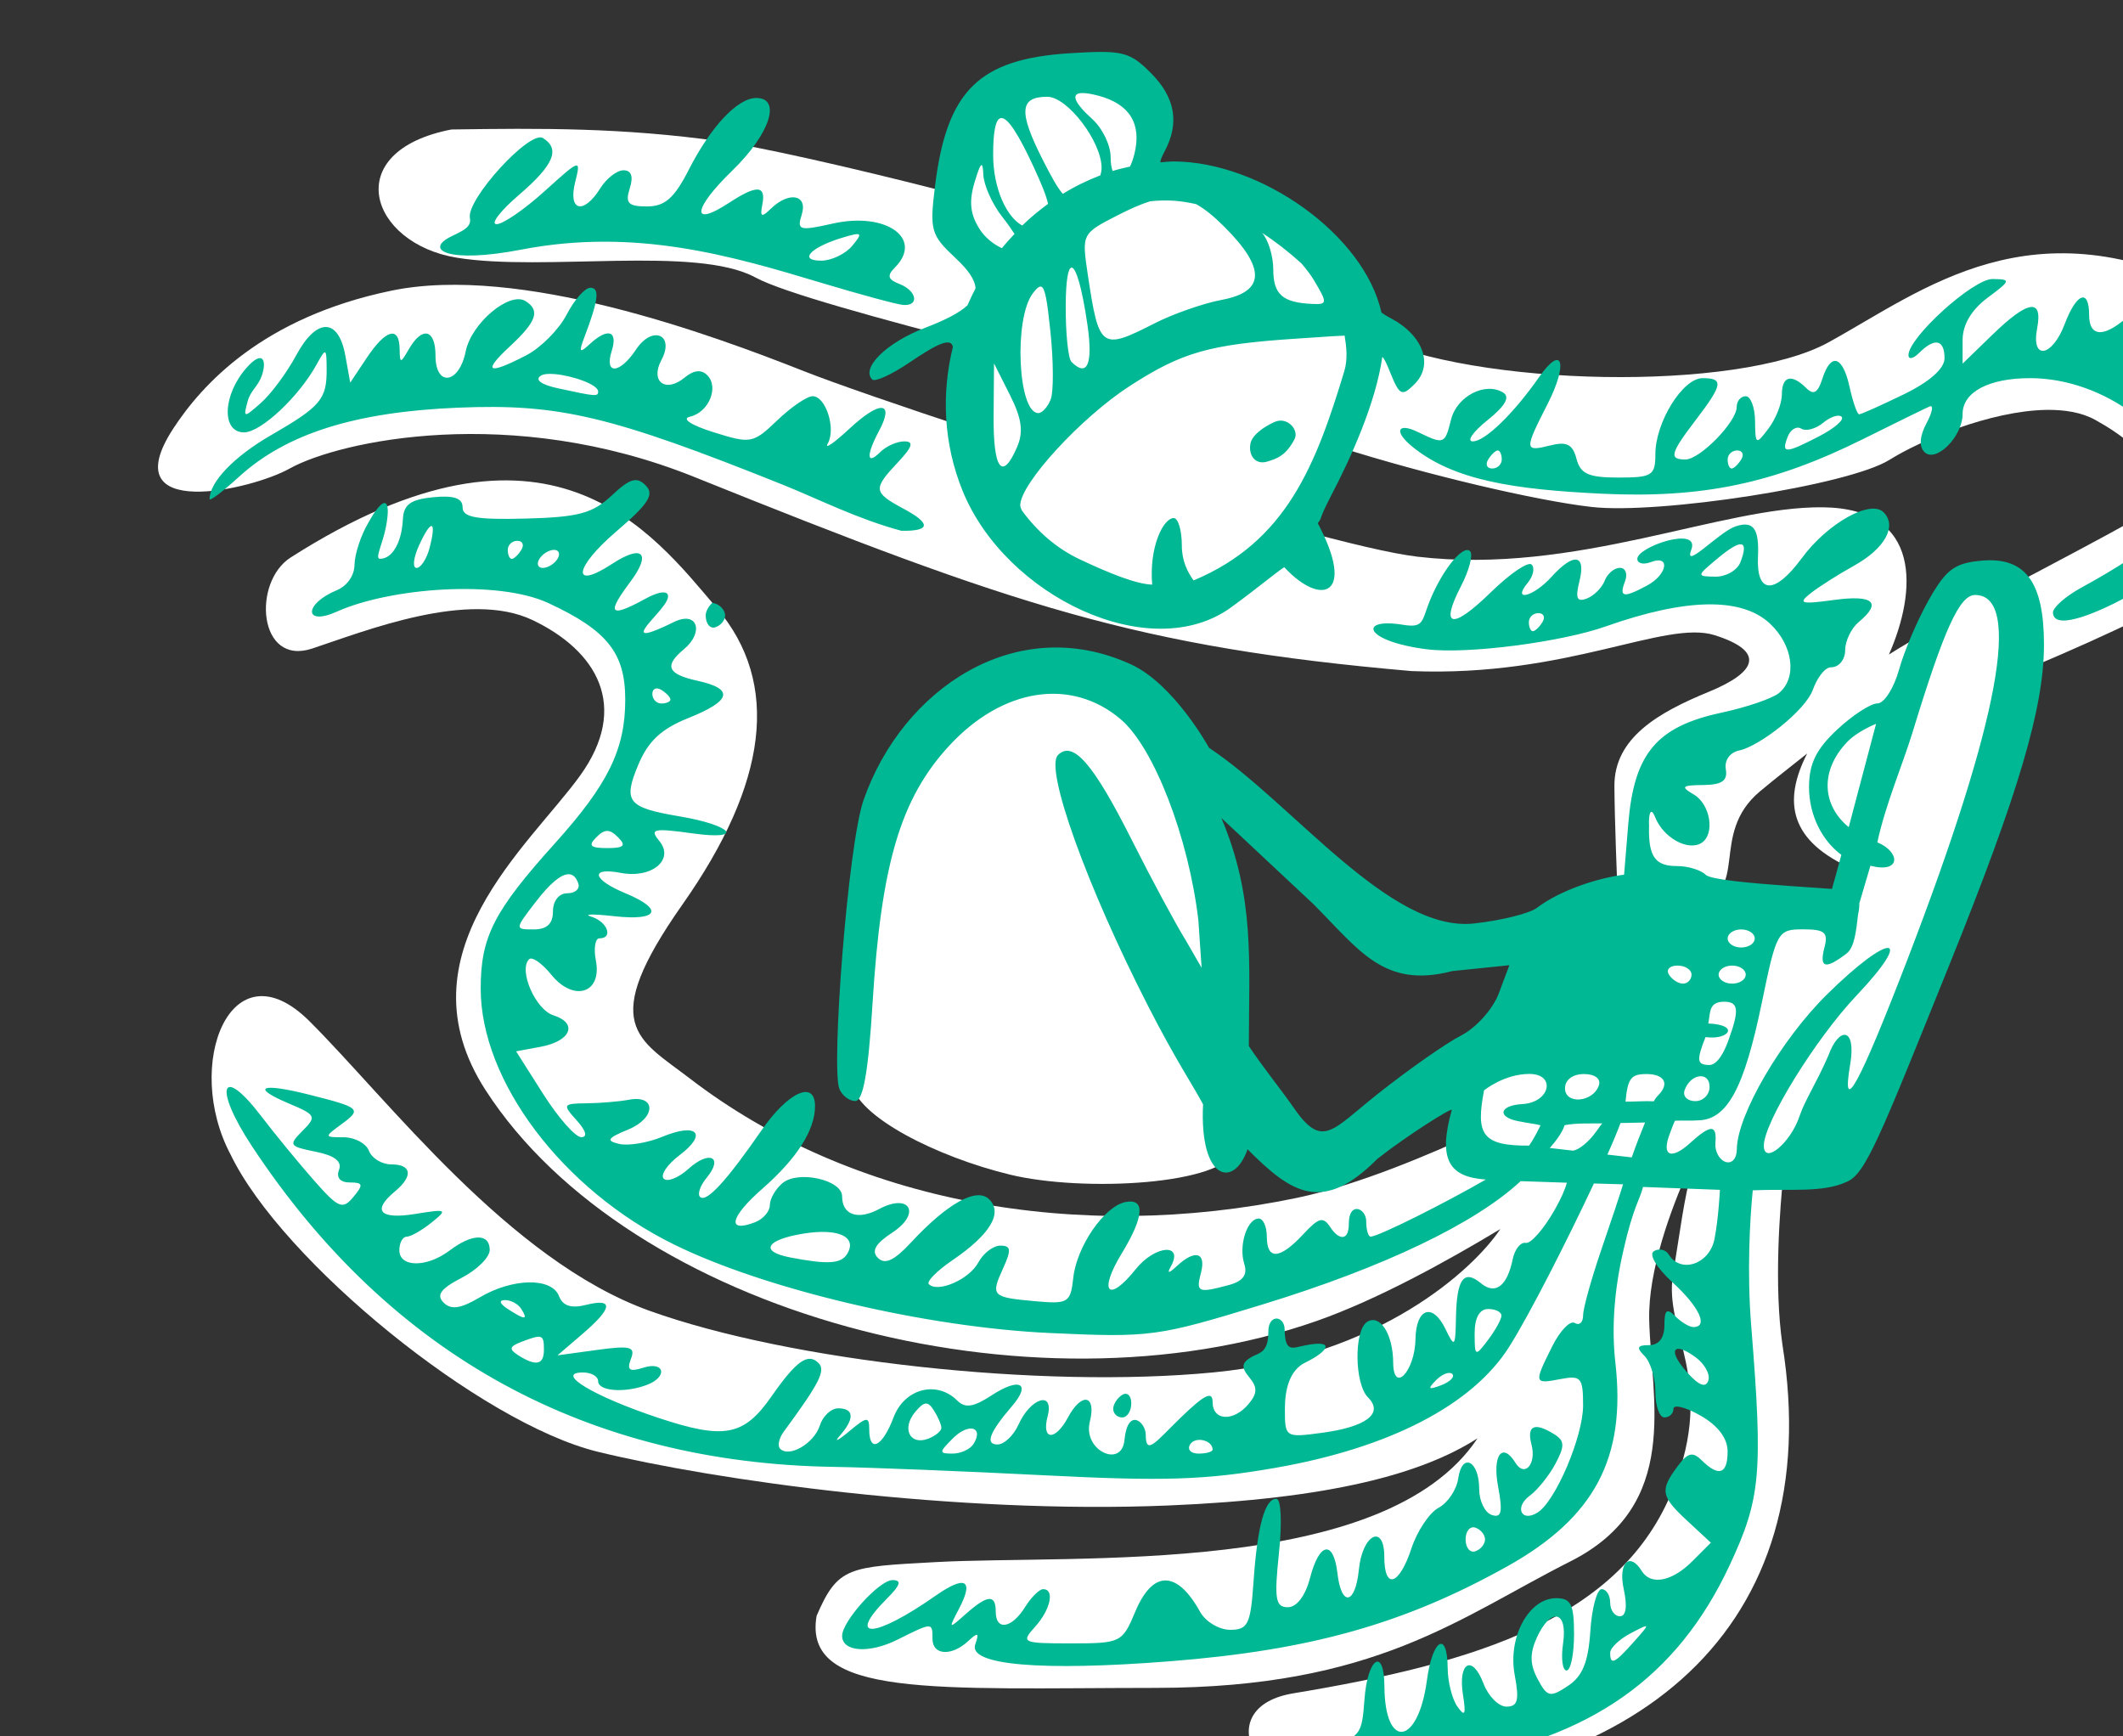<?xml version="1.0" ?><svg height="212.58mm" viewBox="0 0 259.963 212.58" width="259.963mm" xmlns="http://www.w3.org/2000/svg">
    <rect x="0" y="0" width="259.963" height="212.58" fill="#333333" stroke="none"/>
    <path d="m 46861.797,15262.939 c -27.159,-0.244 -48.107,14.38 -57.428,45.577 -1.056,3.534 -1.746,6.593 -2.205,9.375 -46.132,-11.818 -87.147,-20.945 -104.668,-23.407 -45.529,-6.398 -83.27,-6.091 -124.398,-5.482 -51.96,10.053 -37.912,52.702 2.539,59.252 40.451,6.549 110.52,-5.789 137.939,9.139 12.688,6.907 57.381,19.063 105.631,31.654 -3.874,15.532 -4.516,28.379 -3.094,39.445 -35.668,-11.752 -66.245,-22.332 -80.195,-27.84 -42.821,-16.908 -131.24,-49.5 -190.647,-37.162 -59.406,12.338 -87.48,43.358 -100.804,63.819 -28.066,43.097 36.613,28.17 53.99,18.277 22.849,-12.642 102.132,-30.131 186.861,3.965 147.835,59.491 204.519,78.621 331.418,89.679 72.006,2.926 117.092,-23.881 140.11,-16.57 23.018,7.312 20.141,16.756 -2.877,26.199 -23.018,9.444 -43.667,21.174 -43.498,43.565 0.124,16.409 1.129,41.527 1.769,56.728 -16.502,2.307 -29.578,5.867 -33.627,11.682 -8.312,11.941 -34.402,74.368 -33.998,92.691 -17.318,8.004 -52.086,23.109 -80.883,29.098 -101.021,21.011 -205.448,2.439 -280.408,-55.103 -24.194,-18.572 -42.784,-24.571 -3.482,-80.454 39.303,-55.883 45.572,-102.071 15.767,-137.048 -29.806,-34.976 -77.436,-99.472 -196.804,-23.276 -17.843,11.39 -15.049,50.362 9.935,42.078 24.984,-8.284 72.321,-27.217 101.834,-13.148 29.514,14.069 45.147,39.709 21.916,71.924 -23.231,32.215 -84.236,82.286 -43.683,145.166 66.511,103.13 251.803,153.022 383.964,106.769 27.891,-9.761 60.129,-27.516 84.985,-42.504 -12.204,18.366 -55.638,58.816 -132.543,66.223 -79.677,7.673 -195.746,-5.135 -260.723,-28.508 -64.976,-23.373 -120.955,-97.962 -157.119,-133.859 -36.163,-35.898 -58.373,20.206 -36.322,61.748 23.717,49.127 115.456,124.08 169.75,137.31 54.294,13.23 165.422,28.858 263.523,24.801 74.539,-3.082 117.068,-14.479 142.891,-31.027 -42.888,64.395 -184.74,53.579 -250.635,57.199 -39.899,2.192 -44.947,2.01 -54.752,24.813 -6.602,38.092 54.946,33.377 156.684,33.287 101.738,-0.09 140.182,-32.501 191.633,-58.448 51.451,-25.948 37.278,-75.048 36.404,-111.568 -0.543,-22.697 9.969,-50.964 18.01,-69.135 0.602,0.01 1.19,0.02 1.791,0.03 -3.593,12.079 -5.593,28.582 -8.799,48.201 -4.368,26.734 20.164,48.128 0.119,98.76 -23.817,60.159 -90.826,80.637 -175.566,94.675 -37.616,6.232 -18.786,45.516 17.236,45.084 142.755,-1.712 229.62,-75.819 208.756,-206.256 -3.938,-27.226 -1.253,-62.305 0.631,-80.47 16.307,-0.376 27.931,-1.12 29.861,-1.969 7.616,-3.351 50.436,-115.459 57.545,-139.221 5.38,-17.987 17.143,-57.948 20.057,-88.343 24.103,-10.044 70.534,-30.107 86.212,-42.176 31.987,-24.623 62.675,-103.71 6.239,-132.752 -85.082,-43.783 -134.983,-2.396 -179.327,21.976 -41.869,23.011 -163.614,20.6 -212.556,-3.201 -1.524,-25.478 -18.498,-44.757 -45.418,-60.754 -9.949,-5.912 -22.965,-8.991 -36.967,-9.013 -7.227,-0.01 -14.715,0.833 -22.182,2.482 1.297,-1.795 2.323,-3.524 2.973,-5.144 7.559,-18.857 1.973,-46.218 -27.853,-48.582 -1.865,-0.148 -3.702,-0.232 -5.512,-0.249 z m 448.137,155.618 c 8.61,-0.15 16.501,1.173 22.763,4.638 25.049,13.861 40.282,33.054 16.756,46.762 -11.265,6.565 -35.056,18.957 -58.615,31.512 -2.503,-4.002 -5.434,-5.924 -8.508,-6.244 -5.479,-0.571 -11.362,3.692 -15.848,9.175 -1.416,1.733 -3.826,7.172 -6.58,13.942 -8.949,4.995 -16.881,9.573 -22.586,13.242 12.843,-29.056 15.536,-67.427 -30.373,-68.023 -46.882,-0.609 -114.11,31.413 -187.466,22.82 -11.847,-1.388 -32.92,-6.42 -58.493,-13.434 8.36,-11.409 15.99,-24.383 22.188,-37.226 40.492,12.865 91.357,24.808 116.805,27.687 30.973,3.503 118.645,-9.9 137.601,-21.781 14.217,-8.911 46.524,-22.62 72.356,-23.07 z m -460.875,120.101 c -29.429,0.32 -52.239,17.903 -67.313,48.606 -16.078,32.747 -24.539,99.161 -23.693,142.42 2.37,15.384 39.267,33.967 73.117,42.193 33.85,8.225 99.519,4.721 104.088,-11.578 4.57,-16.298 0.508,-37.623 -0.338,-61.842 -0.846,-24.219 -12.863,-96.266 -25.557,-122.617 -12.694,-26.352 -22.003,-34.882 -54.33,-37.014 -2.02,-0.133 -4.012,-0.189 -5.974,-0.168 z m 350.488,38.645 c -11.473,22.391 -8.126,40.776 21.582,53.552 -2.677,8.346 -5.252,16.422 -5.252,16.422 0,0 -0.677,-3.197 -39.266,-2.283 -9.159,0.217 -19.026,0.536 -28.82,1.027 26.034,-3.927 5.94,-31.11 29.871,-51.162 7.719,-6.467 15.013,-12.037 21.885,-17.556 z" fill="#FFFFFF" paint-order="markers stroke fill" transform="translate(-119.196,24.489) matrix(0.265,0,0,0.265,-12167.393,-4060.222)"/>
    <path d="m 46873.441,15253.166 c -3.9,0 -8.687,0.231 -14.785,0.62 -41.808,2.665 -56.623,17.235 -62.078,61.064 -2.587,20.794 -1.996,22.883 9.518,33.639 5.802,5.421 8.926,9.903 9.173,13.92 -1.357,2.551 -2.556,5.174 -3.726,7.824 -3.7,3.466 -10.169,6.806 -19.672,10.435 -17.619,6.729 -29.67,18.527 -24.352,23.844 1.256,1.256 8.966,-2.258 17.139,-7.801 13.545,-9.19 19.302,-11.573 20.131,-7.211 -5.247,21.336 -4.443,44.393 4.453,66.356 19.757,48.778 86.905,81.147 124.262,53.83 12.768,-9.336 20.114,-15.664 24.412,-18.445 17.155,18.497 33.317,13.15 15.484,-20.321 2.775,-3.862 -0.335,-0.266 6.42,-13.228 8.643,-16.582 20.325,-41.961 23.393,-63.592 0.928,0.685 1.995,3.027 3.519,6.82 4.447,11.064 5.513,11.597 11.426,5.688 8.947,-8.946 3.837,-22.722 -11.336,-30.57 -1.4,-0.725 -2.727,-1.554 -3.982,-2.424 -7.979,-36.002 -55.701,-69.661 -95.922,-69.844 -2.124,-0.01 -4.177,0.285 -6.27,0.418 0.05,-1.175 0.763,-2.771 1.938,-4.967 7.065,-13.203 4.989,-25.045 -6.395,-36.424 -7.311,-7.311 -11.048,-9.599 -22.75,-9.631 z m -8.953,19.004 c 1.784,-0.04 4.336,0.369 7.652,1.256 14.373,3.842 20.008,13.042 16.512,26.959 -0.574,2.289 -1.267,4.187 -2.015,5.754 -2.715,0.594 -5.408,1.222 -8.043,2.045 -0.563,-1.557 -0.914,-3.695 -0.914,-6.506 0,-5.383 -3.757,-13.19 -8.348,-17.349 -8.624,-7.802 -10.194,-12.029 -4.844,-12.159 z m -16.07,1.721 c 9.297,0 25.09,20.682 25.09,32.858 0,1.111 -0.22,2.284 -0.592,3.46 -6.032,2.307 -11.83,5.123 -17.313,8.532 -2.394,-2.671 -5.122,-7.501 -9.271,-15.69 -11.277,-22.251 -10.782,-29.16 2.086,-29.16 z m -134.475,0.563 c -8.63,0 -20.977,13.134 -31.226,33.226 -6.655,13.047 -11.02,16.879 -19.243,16.879 -8.734,0 -10.162,-1.494 -7.986,-8.353 1.744,-5.485 0.75,-8.352 -2.889,-8.352 -3.046,0 -7.887,3.759 -10.755,8.352 -7.691,12.313 -14.952,10.556 -11.598,-2.809 2.758,-10.989 2.537,-10.924 -14.176,4.174 -9.335,8.436 -19.318,15.278 -22.18,15.178 -2.866,-0.08 1.84,-6.191 10.452,-13.569 16.058,-13.757 19.176,-21.184 11.015,-26.226 -6.069,-3.751 -35.415,28.362 -33.736,36.921 0.801,4.086 -2.842,5.762 -8.352,8.405 -13.388,6.421 -1.539,12.722 31.979,6.248 52.806,-10.198 96.863,2.737 138.537,15.26 18.035,5.418 35.14,10.054 38.012,10.273 7.66,0.624 6.363,-6.593 -1.742,-9.703 -5.308,-2.035 -5.802,-3.83 -2.088,-7.543 13.444,-13.448 -4.062,-25.873 -28.664,-20.342 -15.51,3.482 -16.669,3.152 -14.352,-4.152 2.925,-9.209 -5.869,-10.888 -14.258,-2.721 -4.308,4.2 -5.086,3.847 -3.965,-1.812 1.804,-9.119 -2.474,-9.346 -15.486,-0.823 -17.643,11.562 -16.672,2.781 1.662,-15.011 17.327,-16.815 22.827,-33.501 11.039,-33.5 z m 113.416,9.273 c 3.009,0.167 7.805,7.58 14.629,22.307 3.805,8.214 5.953,13.525 6.791,17.332 -4.179,3.069 -8.198,6.363 -11.93,10.008 -7.203,-3.804 -13.449,-17.112 -13.449,-32.688 0,-10.589 1.082,-16.234 3.381,-16.896 0.185,-0.05 0.378,-0.07 0.578,-0.06 z m -9.402,21.75 c 0.09,-0.03 0.171,0 0.246,0.07 0.358,0.339 0.558,1.797 0.664,4.321 0.196,4.857 4.118,13.61 8.709,19.447 2.214,2.815 4.207,5.619 5.705,7.943 -2.003,2.145 -4,4.287 -5.842,6.584 -3.638,-1.681 -7.599,-4.69 -10.088,-8.49 -4.548,-6.942 -5.239,-12.892 -2.543,-21.92 1.542,-5.165 2.526,-7.761 3.149,-7.951 z m 89.264,16.463 c 3.249,0.232 6.555,0.802 9.884,1.527 4.131,2.234 8.341,5.707 13.186,10.551 19.199,19.199 18.794,29.941 -1.266,33.705 -8.506,1.597 -22.52,6.501 -31.148,10.904 -24.564,12.529 -25.589,11.781 -30.729,-22.478 -2.846,-18.99 -2.823,-19.031 14.116,-27.674 5.619,-2.867 10.403,-4.965 14.677,-6.303 3.699,-0.389 7.453,-0.506 11.28,-0.232 z m 40.427,14.814 c 6.027,3.907 12.114,8.619 18.239,14.157 2.215,2.615 4.253,5.233 5.625,7.533 6.458,10.822 6.416,11.466 -0.692,11.154 -13.676,-0.599 -17.982,-4.403 -17.982,-15.887 0,-6.217 -2.335,-13.831 -5.19,-16.957 z m -186.312,0.772 c 0.65,0.512 -0.499,2.145 -3.047,5.217 -3.135,3.776 -9.603,6.867 -14.375,6.867 -10.592,0 -4.996,-6.123 9.662,-10.572 4.657,-1.414 7.109,-2.024 7.76,-1.512 z m 98.299,15.289 c 2.011,-0.08 4.83,9.087 7.345,26.508 2.612,18.105 -0.09,24.348 -7.392,17.049 -1.529,-1.532 -2.717,-13.275 -2.657,-26.096 0.07,-11.732 1.14,-17.396 2.704,-17.461 z m 425.558,5.277 c -8.869,-0.128 -38.787,26.926 -38.847,35.149 -0.02,2.183 2.217,1.715 4.972,-1.041 7.162,-7.162 11.69,-6.192 11.69,2.508 0,4.782 -6.881,10.86 -18.899,16.701 -10.397,5.052 -19.641,9.181 -20.547,9.181 -0.904,0 -2.878,-5.637 -4.394,-12.525 -3.207,-14.603 -8.697,-16.234 -12.658,-3.756 -2.026,6.382 -4.037,7.519 -7.381,4.178 -6.78,-6.78 -11.278,-5.602 -11.278,2.957 0,4.152 -2.756,11.197 -6.128,15.656 -5.872,7.763 -6.137,7.621 -6.262,-3.381 -0.07,-6.312 -2.016,-11.478 -4.311,-11.478 -2.295,0 -4.174,2.227 -4.174,4.949 0,6.885 -16.973,24.277 -23.693,24.277 -7.757,0 -7.011,-2.8 4.904,-18.416 12.41,-16.272 12.864,-19.162 2.989,-19.162 -9.135,0 -21.778,20.372 -21.778,35.094 0,9.901 -1.479,10.836 -17.092,10.836 -13.782,0 -17.53,-1.676 -19.359,-8.662 -1.75,-6.699 -4.5,-8.101 -12.135,-6.184 -12.025,3.019 -12.081,2.147 -1.228,-19.129 9.633,-18.883 6.871,-27.882 -3.844,-12.537 -11.87,16.991 -25.086,29.819 -30.707,29.789 -2.975,-0.01 0.07,-4.405 6.768,-9.763 8.217,-6.574 10.583,-10.729 7.271,-12.774 -8.248,-5.098 -21.369,1.664 -24.066,12.399 -2.912,11.609 -3.172,11.701 -15.489,5.751 -8.997,-4.347 -11.121,-0.411 -2.882,6.461 19.244,16.049 47.733,20.153 87.714,22.092 46.557,2.259 79.638,-4.644 121.081,-25.258 14.928,-7.425 28.731,-14.19 30.679,-15.029 1.944,-0.838 1.302,2.649 -1.429,7.758 -3.163,5.909 -3.517,10.73 -0.975,13.277 5.267,5.263 17.656,-7.066 17.656,-17.57 0,-10.124 12.103,-16.551 31.174,-16.551 34.467,0 69.035,26.253 69.035,52.426 0,14.819 -10.84,25.407 -45.512,44.459 -7.118,3.912 -13.046,9.079 -12.945,11.482 0.394,9.419 24.33,-2.048 32.047,-6.242 32.483,-17.656 40.185,-31.437 38.246,-51.742 -1.309,-13.721 -0.281,-16.979 5.354,-16.979 8.304,0 13.73,-11.261 6.584,-13.666 -3.767,-1.268 -3.662,-3.284 0.437,-8.248 8.136,-9.859 -1.147,-13.115 -13.783,-4.836 -16.142,10.576 -16.137,5.321 0.03,-17.412 22.284,-31.347 19.298,-42.317 -4.461,-16.382 -7.362,8.039 -16.741,14.615 -20.849,14.615 -6.645,0 -6.431,-1.108 1.92,-10 12.245,-13.033 3.588,-19.499 -9.565,-7.141 -11.774,11.06 -19.254,11.232 -19.254,0.44 0,-12.32 -5.841,-10.15 -11.25,4.173 -5.803,15.376 -15.622,16.979 -12.775,2.088 2.7,-14.113 -4.082,-13.16 -20.656,2.907 l -13.776,13.347 v -10.91 c 0,-7.04 4.076,-13.948 11.488,-19.475 10.879,-8.121 10.999,-8.576 2.344,-8.701 z m -439.625,3.524 c 1.845,0.53 2.793,6.391 4.291,20.713 1.441,13.698 1.506,27.782 0.156,31.302 -1.354,3.52 -3.936,6.403 -5.742,6.403 -9.426,0 -11.432,-43.606 -2.543,-55.315 1.212,-1.598 2.184,-2.66 2.996,-3.013 0.302,-0.13 0.581,-0.165 0.842,-0.09 z m -208.275,0.506 c -2.505,0 -7.452,5.604 -10.994,12.455 -3.542,6.849 -11.954,15.305 -18.69,18.791 -17.866,9.237 -20.395,7.774 -7.402,-4.276 12.257,-11.365 14.016,-16.533 7.08,-20.82 -7.4,-4.576 -25.017,10.264 -27.619,23.266 -3.019,15.101 -13.949,16.588 -13.949,1.898 0,-12.113 -6.058,-13.67 -12.192,-3.133 -4.056,6.962 -4.258,6.962 -4.383,0 -0.185,-10.663 -6.427,-8.942 -15.17,4.178 l -7.654,11.48 -2.254,-12.472 c -3.172,-17.543 -13.285,-17.66 -22.66,-0.25 -4.331,8.042 -11.654,17.956 -16.277,22.031 -8.104,7.142 -8.324,7.11 -6.135,-0.943 1.245,-4.591 4.801,-6.815 6.402,-11.409 2.536,-7.278 0.568,-12.377 -7.013,-3.787 -11.023,12.492 -11.68,29.811 -1.129,29.811 7.743,0 25.249,-16.367 33.498,-31.317 4.359,-7.904 4.612,-7.792 4.672,2.088 0.08,13.955 -2.685,17.233 -25.83,30.604 -16.932,9.782 -28.262,21.58 -28.262,29.43 0,1.172 6.096,-3.443 13.547,-10.245 21.874,-19.98 53.678,-30.02 101.277,-31.978 46.717,-1.923 70.552,3.74 150.315,35.709 16.623,6.708 34.262,15.722 54.529,21.18 14.25,0.215 13.161,-3.75 0.797,-10.295 -13.844,-7.509 -14.011,-8.995 -2.405,-21.35 6.756,-7.193 7.504,-9.664 2.922,-9.664 -3.387,0 -8.41,2.255 -11.166,5.01 -6.232,6.232 -6.479,1.359 -0.498,-9.817 7.337,-13.707 0.555,-14.283 -13.553,-1.152 -7.22,6.714 -11.777,9.857 -10.124,6.963 3.898,-6.823 -0.908,-21.881 -6.983,-21.881 -2.593,0 -9.936,5.007 -16.324,11.129 -11.198,10.728 -12.26,10.923 -29.459,5.521 -10.433,-3.278 -14.958,-6.261 -10.891,-7.187 8.66,-1.977 13.513,-13.636 7.979,-19.17 -2.731,-2.731 -6.262,-2.373 -10.395,1.057 -8.844,7.34 -16.127,1.91 -10.797,-8.051 6.319,-11.81 -4.194,-16.201 -11.703,-4.889 -7.551,11.373 -14.79,11.83 -11.261,0.713 2.997,-9.445 -1.824,-10.92 -10.217,-3.133 -4.625,4.291 -5.061,3.734 -2.449,-3.131 6.541,-17.198 7.249,-22.964 2.82,-22.964 z m 348.513,22.123 c 0.857,5.219 1.531,10.874 -0.187,16.55 -13.131,43.391 -26.732,78.605 -69.609,96.553 -2.858,-3.986 -5.426,-9.108 -5.426,-16.148 0,-6.962 -1.68,-12.658 -3.731,-12.658 -4.826,0 -11.457,13.403 -9.961,30.746 -7.188,-0.211 -19.375,-5.01 -33.679,-11.789 -10.474,-4.965 -19.5,-12.814 -26.533,-22.467 -0.463,-0.913 -0.752,-1.743 -0.752,-2.42 0,-9.968 28.08,-40.545 50.605,-55.104 24.162,-15.616 36.745,-19.201 76.744,-21.857 l 16.701,-1.111 z m -162.003,12.822 7.365,14.613 c 5.467,10.845 6.319,17.04 3.306,24.01 h 0.01 c -6.926,16.015 -11.091,10.428 -10.871,-14.615 z m -203.231,4.928 c 8.108,0.621 20.305,4.808 20.305,8.054 0,2.436 -0.949,2.362 -18.789,-1.521 -7.627,-1.664 -10.626,-3.927 -7.658,-5.799 1.19,-0.752 3.44,-0.942 6.142,-0.734 z m 593.5,19.254 v 0 c 0.598,0.02 1.084,0.191 1.41,0.518 1.306,1.305 -3.343,5.328 -10.332,8.941 -15.746,8.142 -17.654,8.183 -14.638,0.329 1.315,-3.432 4.156,-5.147 6.312,-3.813 2.158,1.331 6.702,0.112 10.102,-2.707 2.551,-2.112 5.353,-3.339 7.146,-3.271 z m -258.502,2.3 c -0.714,0.08 -1.447,0.269 -2.185,0.604 -5.029,2.283 -10.333,5.988 -11.1,10.008 -0.965,5.058 1.998,9.976 7.748,8.281 4.542,-1.339 8.719,-2.858 12.615,-10.328 1.969,-3.776 -2.079,-9.091 -7.078,-8.565 z m 101.004,13.744 c 1.014,0 1.842,1.878 1.842,4.174 0,2.296 -1.99,4.176 -4.422,4.176 -2.433,0 -3.261,-1.88 -1.842,-4.176 1.419,-2.296 3.41,-4.174 4.422,-4.174 z m 110.649,0 c 2.432,0 3.26,1.878 1.839,4.174 -1.419,2.296 -3.407,4.176 -4.422,4.176 -1.012,0 -1.839,-1.88 -1.839,-4.176 0,-2.296 1.991,-4.174 4.422,-4.174 z m -510.61,13.946 c -2.355,0.699 -5.246,2.913 -9.459,6.869 -8.784,8.254 -15.379,10.024 -39.721,10.66 -22.872,0.595 -29.187,-0.529 -29.187,-5.205 0,-4.218 -3.981,-5.584 -13.57,-4.66 -10.44,1.004 -13.673,3.345 -14.018,10.133 -0.544,10.807 -4.878,18.314 -10.568,18.314 -2.552,0 1.227,-6.784 2.771,-14.914 2.44,-12.848 -0.648,-15.28 -8.15,-1.787 -3.452,5.739 -6.32,14.54 -6.42,19.553 -0.08,5.214 -3.702,9.811 -8.123,11.642 -15.415,6.384 -15.293,16.779 -0.05,9.934 24.661,-11.073 74.317,-14.861 97.791,-3.961 27.201,12.633 35.49,23.059 35.49,44.623 0,22.944 -7.904,39.081 -32.545,66.435 -28.163,31.261 -34.244,43.131 -34.244,67.03 -0.03,42.755 37.812,92.896 89.213,118.199 42.321,20.834 116.601,38.336 173.822,40.957 46.471,2.127 49.633,1.704 98.12,-13.156 56.393,-17.284 98.359,-37.468 119.376,-57.018 6.518,0.246 13.862,0.492 21.344,0.723 -0.738,2.909 -2.546,7.082 -5.396,12.154 -5.095,9.066 -11.212,16.112 -13.588,15.658 -2.377,-0.457 -5.093,2.93 -6.026,7.524 -2.53,12.448 -8.038,16.632 -14.662,11.133 -7.901,-6.554 -11.22,-2.054 -11.554,15.658 -0.263,13.922 -0.603,14.302 -4.868,5.451 -5.9,-12.247 -13.585,-9.68 -13.835,4.625 -0.258,14.913 -10.209,25.48 -10.309,10.937 -0.08,-13.152 -6.05,-22.54 -11.994,-18.867 -6.197,3.83 -5.936,28.645 0.371,34.946 7.352,7.356 -0.735,13.581 -21.209,16.328 -17.082,2.289 -17.207,2.204 -17.207,-11.143 0,-8.843 2.155,-17.779 9.392,-21.287 10.444,-5.063 14.467,-10.813 0,-7.965 -5.949,1.171 -9.353,3.545 -9.521,-7.445 -0.1,-6.372 -7.573,-7.199 -7.516,1.168 0.07,10.064 -4.675,9.787 -7.879,11.695 -4.524,2.696 -4.723,4.789 -0.9,9.395 3.783,4.562 3.722,7.367 -0.279,12.187 -6.99,8.421 -16.703,7.945 -16.703,-0.816 0,-5.296 -3.737,-3.46 -14.795,7.26 -11.451,11.098 -16.11,17.796 -16.1,7.769 0,-5.699 -8.325,-12.996 -9.853,2.635 -1.283,13.128 -19.295,4.645 -15.987,-8.533 3.131,-12.466 -3.748,-13.866 -10.074,-2.051 -5.928,11.081 -12.355,10.698 -9.412,-0.557 3.101,-11.854 -7.796,-8.656 -13.496,3.961 -2.267,5.016 -6.608,9.121 -9.645,9.121 -5.885,0 -3.791,-5.533 6.719,-17.767 9.021,-10.503 3.431,-13.387 -9.508,-4.907 -8.294,5.433 -12.2,6.031 -15.81,2.42 -9.498,-9.501 -24.432,-5.579 -29.455,7.729 -5.139,13.617 -11.248,16.667 -11.248,5.619 0,-6.154 -1.033,-6.054 -9.397,0.932 -5.168,4.313 -7.047,5.167 -4.178,1.898 6.895,-7.851 6.609,-12.623 -0.759,-12.623 -3.291,0 -7.117,3.586 -8.508,7.967 -2.608,8.214 -14.103,14.94 -18.321,10.723 -1.312,-1.316 -0.574,-4.856 1.639,-7.868 16.56,-22.516 19.511,-28.328 16.1,-31.74 -4.872,-4.874 -10.246,-1.06 -21.774,15.453 -12.802,18.331 -21.766,20.012 -52.41,9.815 -29.601,-9.852 -47.713,-20.7 -34.967,-20.92 4.02,-0.07 7.313,1.748 7.313,4.043 0,4.644 12.44,5.551 22.621,1.662 9.671,-3.712 8.077,-11.023 -1.721,-7.914 -6.445,2.044 -7.745,1.135 -5.765,-4.022 2.183,-5.69 -0.116,-6.302 -15.686,-4.172 l -18.238,2.495 11.476,-9.831 c 14.092,-12.06 14.653,-16.732 1.614,-13.46 -6.792,1.707 -10.66,0.43 -12.399,-4.096 -3.325,-8.668 -21.388,-8.387 -36.545,0.566 -8.951,5.286 -13.3,5.923 -16.779,2.444 -3.479,-3.48 -1.321,-6.441 8.312,-11.42 7.152,-3.702 13.002,-9.498 13.002,-12.883 0,-7.78 -8.064,-7.673 -18.543,0.25 -10.497,7.951 -23.21,7.876 -23.21,-0.125 0,-3.445 1.519,-6.264 3.376,-6.264 1.857,0 7.026,-2.934 11.485,-6.519 7.613,-6.128 7.157,-6.371 -7.555,-3.987 -16.333,2.643 -20.084,-1.499 -9.392,-10.371 8.567,-7.11 7.86,-12.525 -1.641,-12.525 -4.345,0 -8.99,-2.819 -10.311,-6.264 -1.322,-3.445 -6.577,-6.262 -11.681,-6.262 -9.032,0 -9.065,-0.157 -1.184,-5.921 9.746,-7.128 9.069,-7.76 -14.812,-13.782 -22.466,-5.665 -27.271,-3.444 -9.092,4.2 12.266,5.157 12.643,5.946 6.06,12.529 -6.583,6.582 -6.2,7.19 6.028,9.637 8.832,1.765 12.333,4.483 10.826,8.41 -1.371,3.577 0.542,5.802 4.992,5.802 6.153,0 6.397,0.991 1.656,6.702 -4.983,6.004 -6.883,5.204 -18.254,-7.702 -6.983,-7.922 -18.045,-21.404 -24.584,-29.957 -18.13,-23.712 -22.049,-13.133 -4.093,14.102 64.435,97.72 156.136,146.427 268.593,148.25 17.224,0.278 61.38,2.042 98.125,3.918 54.597,2.783 73.982,2.157 106.073,-3.434 52.989,-9.228 91.325,-29.088 108.314,-56.109 9.548,-15.19 26.658,-48.904 39.039,-75.299 4.693,0.134 9.732,0.282 13.475,0.383 -1.153,3.903 -5.459,16.878 -9.99,30.066 -4.66,13.559 -8.477,27.296 -8.477,30.52 0,3.234 -1.733,4.789 -3.85,3.484 -2.114,-1.31 -6.808,3.565 -10.435,10.83 -8.539,17.118 -8.455,17.434 3.85,15.082 9.478,-1.81 10.435,-0.689 10.435,12.207 0,14.358 -12.786,44.359 -21.094,49.495 -7.454,4.606 -10.738,-2.515 -3.588,-7.782 3.638,-2.684 8.998,-9.343 11.907,-14.806 4.331,-8.125 4.262,-10.572 -0.362,-13.506 -9.254,-5.863 -13.025,-4.228 -10.707,4.64 2.367,9.053 -3.161,15.323 -7.425,8.422 -6.073,-9.824 -10.721,-3.499 -8.018,10.907 2.233,11.912 1.605,14.731 -2.943,13.187 -3.181,-1.077 -5.786,-6.485 -5.786,-12.019 0,-13.087 -7.949,-17.049 -9.683,-4.827 -0.736,5.17 -4.816,11.264 -9.063,13.537 -4.249,2.275 -9.9,10.727 -12.558,18.782 -5.665,17.17 -12.535,19.287 -12.535,3.861 0,-15.511 -10.137,-10.427 -11.746,5.887 -1.61,16.279 -8.1,17.433 -9.903,1.765 -1.792,-15.569 -8.357,-14.485 -12.654,2.09 -2.136,8.251 -6.156,13.569 -10.252,13.569 -5.744,0 -6.355,-3.7 -4.121,-25.051 1.496,-14.315 0.975,-25.053 -1.213,-25.053 -5.321,0 -8.762,12.522 -10.553,38.455 -1.352,19.578 -2.581,22.086 -10.801,22.086 -5.097,0 -11.353,-3.756 -13.9,-8.348 -10.688,-19.278 -21.896,-19.278 -29.951,0 -5.953,14.254 -6.686,14.612 -29.662,14.612 -22.556,0 -23.264,-0.323 -16.647,-7.635 7.193,-7.948 9.227,-17.416 3.741,-17.416 -1.744,0 -5.517,3.756 -8.385,8.35 -6.147,9.842 -13.494,10.979 -13.494,2.089 0,-8.192 -3.756,-7.911 -13.856,1.043 -8.015,7.109 -8.096,7.039 -3.117,-2.445 7.061,-13.448 2.942,-15.665 -10.977,-5.91 -28.203,19.762 -41.502,20.393 -22.158,1.049 6.116,-6.119 6.758,-8.354 2.393,-8.354 -6.097,0 -23.272,19 -23.272,25.748 0,7.422 12.476,8.294 25.535,1.78 16.278,-8.123 16.219,-8.12 16.219,-0.385 0,7.612 8.802,8.171 16.483,1.043 4.572,-4.243 5.181,-3.955 3.265,1.541 -3.336,9.542 30.42,12.457 89.994,7.773 65.027,-5.114 108.436,-17.343 156.01,-43.949 40.2,-22.482 54.781,-49.965 49.807,-93.91 -1.828,-16.164 -0.582,-33.528 3.746,-52.186 4.462,-19.796 7.627,-23.377 9.012,-29.101 9.529,0.377 35.55,1.338 35.55,1.338 0,0 -0.666,13.226 -2.509,22.685 -2.278,11.687 -15.595,16.152 -21.106,7.24 -1.441,-2.336 -4.545,-3.053 -6.9,-1.599 -2.461,1.522 1.213,7.666 8.638,14.449 12.357,11.286 16.696,20.621 9.582,20.621 -1.838,0 -5.596,-2.256 -8.351,-5.012 -3.895,-3.895 -5.014,-2.969 -5.014,4.174 0,5.862 -2.567,9.19 -7.094,9.19 -5.521,0 -5.987,1.11 -2.089,5.009 2.756,2.756 5.009,10.273 5.009,16.702 0,6.429 1.878,11.689 4.174,11.689 2.298,0 4.18,-1.791 4.18,-3.98 0,-2.186 5.625,-0.78 12.498,3.132 8.051,4.581 12.495,10.455 12.525,16.506 0.03,10.525 -4.06,11.954 -11.949,4.178 -4.24,-4.183 -6.475,-3.611 -11.271,2.883 -8.148,11.042 -7.642,13.718 4.752,25.207 l 10.73,9.945 -8.643,8.643 c -9.305,9.304 -19.104,11.189 -23.257,4.469 -5.643,-9.13 -11.016,-3.763 -8.354,8.353 1.732,7.879 1.079,12.525 -1.758,12.525 -2.477,0 -4.506,-2.818 -4.506,-6.263 0,-3.445 -1.776,-6.262 -3.945,-6.262 -2.171,0 -4.52,8.708 -5.221,19.35 -0.943,14.364 -3.611,20.9 -10.353,25.359 -8.267,5.462 -9.528,5.175 -14,-3.184 -3.595,-6.717 -3.702,-11.839 -0.399,-19.091 6.492,-14.249 14.38,-12.555 12.153,2.617 -1.011,6.89 -0.287,12.525 1.611,12.525 1.9,0 3.455,-7.514 3.455,-16.701 0,-13.851 -1.411,-16.701 -8.256,-16.701 -12.683,0 -22.433,18.05 -19.164,35.473 2.192,11.676 1.424,14.63 -3.81,14.63 -3.603,0 -8.382,-4.808 -10.619,-10.689 -5.191,-13.654 -11.893,-9.847 -9.457,5.373 1.45,9.037 0.881,10.205 -2.582,5.316 -2.44,-3.444 -4.47,-11.43 -4.5,-17.746 -0.101,-17.706 -7.035,-13.58 -9.625,5.729 -4.03,30.028 -19.453,32.091 -19.61,2.623 -0.1,-18.341 -7.804,-13.255 -9.219,6.086 -1.242,17.049 -1.836,17.703 -20.072,22.191 -11.596,2.857 -16.388,5.594 -12.523,7.156 l 0.02,-0.03 c 9.855,3.98 45.653,3.525 73.073,-0.928 64.025,-10.399 103.951,-38.511 128.168,-90.257 14.483,-30.952 15.53,-42.501 10.031,-110.844 -1.97,-24.46 -0.633,-48.909 0.722,-62.531 17.072,-0.726 32.32,1.181 43.153,-3.803 8.944,-3.432 15.268,-19.99 47.853,-100.75 31.91,-79.093 43.563,-118.56 43.563,-147.565 0,-28.844 -8.551,-40.489 -28.483,-38.816 -12.749,1.07 -16.657,3.929 -24.642,17.977 -5.223,9.185 -11.449,23.746 -13.836,32.359 -2.389,8.611 -6.889,15.648 -10.002,15.648 -3.113,0 -11.502,5.454 -18.635,12.118 -9.681,9.04 -12.967,15.786 -12.967,26.584 0,13.072 6.16,24.809 14.932,31.255 -1.712,6.352 -3.284,12.096 -4.334,15.75 -4.733,-0.386 -10.614,-0.708 -18.891,-1.308 -19.447,-1.411 -37.243,-3.012 -39.457,-5.227 -2.214,-2.213 -8.141,-4.021 -13.177,-4.021 -9.723,0 -13.432,-3.774 -12.996,-18.59 -0.257,-4.877 0.643,-9.523 2.843,-3.91 3.808,9.426 15.1,15.687 21.338,11.832 6.404,-3.958 4.221,-17.901 -3.508,-22.404 -6.229,-3.627 -5.577,-4.279 4.362,-4.379 8.674,-0.09 11.347,-1.969 10.435,-7.289 -0.71,-4.145 1.89,-7.789 6.184,-8.668 9.169,-1.882 30.611,-18.345 34.096,-28.2 1.424,-4.018 4.95,-10.255 8.466,-10.255 3.517,0 6.399,-3.524 6.399,-7.836 0,-4.309 2.815,-10.182 6.259,-13.041 10.92,-9.062 6.822,-12.703 -11.484,-10.204 -15.198,2.076 -16.741,1.631 -10.75,-3.082 3.848,-3.028 12.805,-8.725 19.908,-12.658 14.433,-8 20.212,-18.385 13.799,-24.799 -6.025,-6.022 -25.923,5.131 -37.689,21.114 -12.639,17.171 -21.12,16.905 -20.326,-0.635 0.551,-12.154 -1.659,-17.004 -10.543,-13.869 -7.668,2.706 -23.969,20.479 -20.278,10.742 4.301,-11.345 -24.931,-1.399 -24.931,4.182 0,2.146 2.815,2.817 6.259,1.496 9.2,-3.529 7.649,5.809 -1.808,10.869 -10.917,5.845 -12.976,5.444 -10.139,-1.947 1.322,-3.444 0.264,-6.258 -2.351,-6.258 -2.611,0 -5.779,2.668 -7.032,5.935 -1.255,3.269 -4.972,6.979 -8.269,8.241 -4.578,1.76 -5.384,-0.132 -3.401,-8.028 3.128,-12.476 -2.626,-13.352 -12.923,-1.972 -8.361,9.233 -18.478,11.767 -10.991,2.748 2.555,-3.081 3.381,-6.882 1.821,-8.442 -1.556,-1.556 -9.96,4.137 -18.676,12.645 -18.15,17.725 -23.915,16.567 -13.91,-2.78 3.784,-7.316 5.645,-14.534 4.138,-16.041 -3.458,-3.453 -14.109,10.391 -19.576,25.442 -2.696,7.415 -2.528,10.021 -11.476,8.551 -20.764,-3.41 -18.312,7.63 11.125,11.332 18.749,2.358 62.241,-3.369 82.593,-10.561 37.203,-13.154 62.842,-13.584 75.932,-1.287 10.698,10.049 12.637,25.006 4.156,32.045 -3.025,2.512 -15.011,6.605 -26.633,9.098 -29.955,6.422 -40.382,18.88 -43.013,51.363 l -1.938,23.471 c -11.657,1.453 -29.061,6.884 -40.246,15.289 -3.209,2.558 -16.231,5.818 -28.93,7.24 -38.928,4.476 -83.863,-55.418 -122.599,-81.131 0,0 -16.109,-29.47 -36.227,-38.635 -52.937,-24.115 -105.542,11.422 -123.437,62.813 -7.209,20.702 -15.001,123.344 -11.197,133.261 1.215,3.159 4.538,5.746 7.39,5.746 3.642,0 6.015,-13.383 7.959,-44.88 4,-64.798 12.997,-95.026 35.531,-119.373 24.646,-26.628 56.295,-31.497 79.127,-12.159 15.347,12.998 31.425,54.592 35.918,92.909 l 1.493,21.933 -7.321,-12.681 c -4.687,-7.541 -15.865,-28.316 -24.84,-46.165 -17.831,-35.464 -27.287,-46.363 -34.215,-39.435 -6.224,6.228 13.294,60.569 41.682,116.014 12.933,25.259 20.745,36.608 25.371,45.371 -1.743,35.074 14.143,39.138 20.563,20.752 20.439,20.547 34.711,29.837 60.019,4.394 13.475,-10.588 33.812,-23.444 34.365,-22.617 -6.573,23.321 -1.049,31.045 15.7,32.205 -18.473,10.666 -49.553,26.363 -53.237,26.363 -1.113,0 -2.019,-3.171 -2.019,-7.054 0,-6.163 -8.022,-9.324 -8.029,0.951 0,8.761 -4.916,7.315 -8.411,1.982 -3.467,-5.289 -5.349,-4.818 -12.761,3.139 -10.775,11.568 -16.731,11.911 -16.731,0.982 0,-4.594 -1.674,-8.343 -3.726,-8.343 -5.386,0 -9.377,12.489 -6.694,20.947 1.612,5.073 -0.55,8.009 -7.211,9.791 -14.227,3.814 -15.178,3.383 -12.804,-5.693 2.472,-9.448 -2.712,-10.906 -11.096,-3.127 -3.789,3.515 -4.721,3.61 -2.855,0.285 6.184,-11.017 -7.268,-9.975 -16.247,1.258 -12.67,15.855 -17.318,10.541 -6.418,-7.34 10.351,-16.973 10.98,-25.564 1.735,-23.744 -9.73,1.913 -22.52,20.451 -24.112,34.962 -1.275,11.581 -2.312,12.233 -17.548,10.862 -20.152,-1.81 -20.721,-2.404 -14.873,-15.233 3.886,-8.53 3.647,-10.455 -1.266,-10.455 -3.316,0 -7.916,3.522 -10.221,7.828 -4.159,7.773 -18.688,14.128 -22.834,9.985 -1.19,-1.19 3.696,-6.157 10.854,-11.033 17.437,-11.884 23.429,-21.78 17.047,-28.163 -5.756,-5.756 -19.291,1.75 -36.373,20.17 -7.504,8.095 -11.862,10.1 -15.036,6.922 -3.175,-3.175 -1.257,-6.567 6.629,-11.734 13.518,-8.856 8.089,-18.476 -6.129,-10.863 -9.79,5.24 -17.068,2.73 -17.068,-5.872 0,-7.649 -20.268,-12.163 -27.535,-6.132 -3.226,2.677 -5.863,7.256 -5.863,10.172 0,2.916 -3.094,6.484 -6.868,7.931 -13.245,5.083 -11.579,-2.369 3.475,-15.556 15.908,-13.937 24.27,-27.052 24.27,-38.094 0,-12.225 -12.435,-6.594 -24.746,11.209 -16.287,23.545 -25.543,33.566 -28.389,30.719 -1.286,-1.283 0.08,-5.244 3.025,-8.799 7.992,-9.633 1.355,-12.954 -8.347,-4.176 -4.618,4.18 -9.775,6.232 -11.45,4.559 -1.673,-1.675 1.605,-6.548 7.276,-10.829 13.139,-9.911 8.234,-15.223 -7.893,-8.543 -6.781,2.809 -15.764,4.307 -19.967,3.313 -6.235,-1.467 -5.46,-2.691 4.192,-6.658 12.861,-5.289 13.064,-16.176 0.25,-13.746 -4.346,0.823 -13.116,1.571 -19.492,1.63 -11.033,0.131 -11.257,0.524 -4.578,7.905 4.302,4.757 5.121,7.756 2.109,7.756 -2.703,0 -10.589,-8.925 -17.522,-19.834 l -12.601,-19.832 11.305,-2.09 c 14.035,-2.589 17.444,-10.895 5.97,-14.537 -8.327,-2.643 -16.279,-20.914 -11.277,-25.912 1.365,-1.369 5.994,1.85 10.287,7.152 10.294,12.71 23.473,8.598 20.602,-6.428 -1.093,-5.712 -0.366,-10.387 1.611,-10.387 6.572,0 3.711,-7.7 -3.713,-9.992 -4.018,-1.234 0.676,-1.349 10.437,-0.25 20.612,2.32 23.292,-3.138 5.217,-10.625 -15.206,-6.302 -16.485,-12.13 -2.058,-9.371 14.311,2.737 24.969,-6.115 17.783,-14.771 -4.629,-5.58 -2.763,-5.996 15.603,-3.453 23.973,3.319 18.372,-3.734 -6.273,-7.899 -23.988,-4.052 -26.162,-6.764 -19.043,-23.793 4.566,-10.932 10.636,-16.613 23.063,-21.584 20.051,-8.025 21.427,-13.498 4.332,-17.254 -13.941,-3.059 -15.577,-6.873 -6.262,-14.605 9.366,-7.775 6.325,-17.947 -4.688,-12.531 -24.697,12.146 -9.985,-0.468 -5.3,-6.803 5.09,-6.131 3.002,-9.917 -8.208,-3.768 -17.308,9.495 -16.828,5.648 -6.66,-7.931 10.042,-13.411 5.67,-17.572 -8.312,-8.409 -19.033,12.47 -17.712,1.838 1.855,-14.91 14.971,-12.817 17.736,-17.134 13.619,-21.306 -2.064,-2.094 -3.882,-2.908 -6.236,-2.209 z m -92.666,20.986 c 0.929,0.239 0.727,3.649 -0.969,10.135 -1.324,5.067 -4.029,9.213 -6.007,9.213 -1.98,0 -1.454,-4.704 1.164,-10.457 2.824,-6.197 4.883,-9.13 5.812,-8.891 z m 39.594,6.822 c 2.434,0 3.263,1.877 1.842,4.172 -1.418,2.299 -3.408,4.18 -4.422,4.18 -1.012,0 -1.84,-1.881 -1.84,-4.18 0,-2.295 1.99,-4.172 4.42,-4.172 z m 565.547,1.623 c 1.749,0.288 1.619,3.025 -0.373,8.217 -1.446,3.774 -6.658,6.783 -11.58,6.723 -8.813,-0.138 -8.794,-0.267 1.039,-8.457 5.533,-4.608 9.164,-6.77 10.914,-6.483 z m -548.6,2.549 c 2.3,0 3.018,1.881 1.6,4.18 -1.419,2.296 -4.461,4.174 -6.76,4.174 -2.294,0 -3.012,-1.878 -1.592,-4.174 1.417,-2.299 4.457,-4.18 6.752,-4.18 z m 656.643,20.852 c 21.896,0 11.038,58.521 -31.248,168.392 -22.274,57.883 -30.677,73.298 -26.483,48.6 2.989,-17.622 -5.279,-17.577 -10.054,-4.207 -5.77,13.236 -10.907,20.712 -13.321,27.975 -4.14,12.457 -16.51,22.696 -16.51,13.669 0,-10.701 23.786,-49.231 42.788,-69.324 27.435,-29.01 15.842,-29.536 -13.541,-0.613 -21.282,20.948 -41.623,55.891 -41.723,71.6 -0.03,4.314 -2.326,6.852 -5.266,5.816 -2.872,-1.015 -4.956,-4.93 -4.636,-8.701 0.735,-8.69 -2.111,-8.675 -11.76,0.06 -8.737,7.91 -13.235,5.868 -9.352,-4.25 0.925,-2.413 1.745,-4.835 2.446,-6.121 2.951,-0.168 8.362,0.08 10.306,-0.164 13.881,0 21.655,-14.915 29.834,-54.469 6.792,-32.856 7.32,-33.787 19.047,-33.787 10.003,0 11.693,1.426 9.879,8.354 -2.495,9.551 0.332,10.34 10.187,2.844 3.792,-2.885 4.493,-10.957 5.295,-17.762 0.503,-2.26 0.656,-3.953 0.618,-5.426 l 5.132,-17.377 c 14.569,3.666 13.63,-6.57 3.198,-10.824 3.715,-17.322 11.681,-35.918 16.197,-50.607 14.674,-47.989 21.808,-63.676 28.967,-63.676 z m -583.17,3.683 c -0.359,-0.05 -0.641,0 -0.641,0.274 v 0 c 0,0 -2.746,2.622 -2.746,5.494 0,3.826 2.021,6.286 4.488,5.461 2.472,-0.822 4.494,-3.282 4.494,-5.461 0,-2.183 -2.022,-4.643 -4.494,-5.467 -0.308,-0.102 -0.743,-0.25 -1.101,-0.303 z m 381.402,4.696 c 2.433,0 3.262,1.88 1.842,4.175 -1.418,2.295 -3.411,4.174 -4.422,4.174 -1.011,0 -1.842,-1.879 -1.842,-4.174 0,-2.295 1.992,-4.175 4.422,-4.175 z m -406.881,34.838 c 0.499,0.08 1.047,0.297 1.621,0.652 2.295,1.419 4.174,3.411 4.174,4.422 0,1.015 -1.879,1.841 -4.174,1.842 -2.296,0 -4.175,-1.988 -4.175,-4.422 0,-1.825 1.057,-2.746 2.554,-2.494 z m 562.895,16.324 c 0,0 -10.528,39.821 -12.633,47.732 -12.19,-10.01 -13.459,-25.805 -0.918,-39.152 4.964,-5.285 13.551,-8.58 13.551,-8.58 z m -302.528,43.474 42.387,39.663 c 21.356,21.355 32.667,39.354 64.354,31.076 l 26.338,-2.7 -4.887,13.03 c -2.716,7.234 -10.459,15.881 -17.414,19.441 -6.89,3.526 -24.093,15.571 -38.229,26.766 -21.986,17.409 -25.886,26.076 -39.72,5.765 -3.743,-5.496 -13.879,-18.229 -20.125,-27.654 0.05,-39.63 2.836,-68.533 -12.704,-105.387 z m -283.798,5.991 c 1.531,0 3.061,0.974 5.009,2.922 3.899,3.898 2.785,5.009 -5.009,5.009 -7.795,0 -8.905,-1.111 -5.01,-5.009 1.949,-1.948 3.479,-2.922 5.01,-2.922 z m -17.963,20.013 c 2.103,-0.06 3.66,1.377 4.638,4.311 0.82,2.467 -1.482,4.486 -5.119,4.486 -3.827,0 -6.609,3.517 -6.609,8.352 0,5.734 -2.784,8.347 -8.885,8.347 -8.841,0 -8.833,-0.06 1.043,-12.873 6.4,-8.3 11.426,-12.529 14.932,-12.623 z m 541.974,25.496 c 3.444,0 6.262,1.88 6.262,4.178 0,2.295 -2.818,4.176 -6.262,4.176 -3.446,0 -6.261,-1.881 -6.261,-4.176 0,-2.298 2.815,-4.178 6.261,-4.178 z m -29.474,16.706 c 3.582,0 6.511,1.878 6.511,4.173 0,2.296 -1.77,4.174 -3.931,4.174 -2.16,0 -5.088,-1.878 -6.506,-4.174 -1.42,-2.295 0.347,-4.174 3.926,-4.173 z m 25.301,0 c 3.445,0 6.261,1.878 6.261,4.173 0,2.296 -2.816,4.174 -6.261,4.174 -3.444,0 -6.264,-1.878 -6.264,-4.174 0,-2.295 2.82,-4.174 6.264,-4.173 z m -3.731,16.699 c 6.878,0 7.088,3.965 1.744,18.517 -1.652,4.499 -4.636,10.433 -8.342,10.709 -6.087,0 -6.221,-2.085 -1.986,-12.894 10.725,1.527 16.132,-5.649 1.272,-6.278 1.02,-5.059 0.1,-10.054 7.312,-10.054 z m -89.99,33.361 c 12.417,0 9.714,13.186 -3.252,13.93 -10.644,0.611 -11.668,5.919 -2.186,7.834 5.919,1.196 8.51,1.347 10.612,1.97 -1.544,3.143 -3.15,6.316 -5.293,9.379 -21.98,0.194 -24.668,-5.445 -20.807,-25.519 0,0 9.261,-7.594 20.926,-7.594 z m 25.174,0.05 c 5.104,0 7.982,2.157 6.961,5.217 -2.631,7.9 -15.661,9.018 -15.661,1.343 0,-3.871 3.57,-6.56 8.7,-6.56 z m 28.879,0 c 8.367,0 10.858,4.45 5.49,9.814 -0.474,0.474 -1.21,1.169 -2.031,2.782 -4.346,-0.225 -8.834,0.209 -13.079,0.162 0.988,-10.784 2.585,-12.758 9.62,-12.758 z m 24.412,1.066 c 2.57,-0.367 4.816,1.161 4.816,4.848 0,3.636 -2.973,6.605 -6.609,6.605 -3.635,0 -5.868,-2.234 -4.961,-4.961 1.29,-3.87 4.183,-6.125 6.754,-6.492 z m -24.998,21.33 c -2.022,4.914 -4.194,10.466 -6.157,16.112 -2.76,-0.317 -6.84,-0.785 -11.254,-1.291 2.701,-6.055 4.662,-10.81 6.081,-14.586 4.384,-0.09 7.01,-0.145 11.33,-0.235 z m -19.809,0.403 c -0.607,0.795 -1.08,1.351 -2.666,3.617 -3.408,4.862 -8.246,8.805 -10.92,8.967 -4.999,-0.574 -5.967,-0.683 -10.623,-1.217 6.173,-6.986 6.803,-10.533 6.803,-10.533 5.701,-1.084 11.646,-0.726 17.406,-0.834 z m -358.424,50.177 c 9.078,0.436 13.174,4.252 9.522,10.159 -2.821,4.567 -8.962,4.938 -26.323,1.593 -14.283,-2.752 -11.236,-8.186 6.164,-11.011 4.031,-0.654 7.611,-0.886 10.637,-0.741 z m -148.572,31.463 c 2.737,-0.03 6.135,1.819 7.553,4.114 3.206,5.185 1.761,5.185 -6.262,0 -3.761,-2.43 -4.278,-4.084 -1.291,-4.114 z m 454.322,4.114 c 3.445,0 6.191,1.408 6.131,3.13 -0.08,1.722 -2.893,6.783 -6.262,11.241 -5.881,7.773 -6.132,7.648 -6.132,-3.127 0,-7.206 2.249,-11.244 6.263,-11.244 z m -437.91,12.949 c 1.398,0.481 1.582,2.306 1.582,5.84 0,7.03 -3.601,7.824 -11.834,2.607 -4.441,-2.815 -4.162,-4.068 1.387,-6.195 4.856,-1.865 7.467,-2.733 8.865,-2.252 z m 525.416,5.486 c 1.499,-0.218 4.35,0.96 8.363,3.895 4.169,3.046 6.803,7.866 5.854,10.713 -1.171,3.509 -4.26,2.382 -9.596,-3.514 -5.865,-6.481 -7.119,-10.73 -4.621,-11.094 z m -105.41,11.104 c 0.541,0.01 0.992,0.179 1.314,0.5 1.286,1.287 -1.03,3.618 -5.148,5.187 -5.953,2.267 -6.433,1.78 -2.34,-2.342 2.125,-2.139 4.551,-3.392 6.174,-3.345 z m -149.578,9.638 c -0.499,-0.02 -1.048,0.135 -1.621,0.489 -2.296,1.418 -4.174,4.348 -4.174,6.509 0,2.161 1.878,3.934 4.174,3.934 2.294,0 4.173,-2.934 4.174,-6.514 0,-2.686 -1.057,-4.352 -2.553,-4.418 z m -92.485,4.518 c 1.296,-0.129 2.413,0.914 3.791,3.086 1.891,2.982 3.47,6.62 3.5,8.094 0.03,1.479 -2.691,3.747 -6.064,5.041 -8.481,3.253 -12.401,-4.666 -6.082,-12.282 2.088,-2.516 3.56,-3.81 4.855,-3.939 z m 20.121,11.596 c 3.438,-0.507 5.079,2.117 2.02,7.068 h -0.01 c -1.512,2.449 -5.863,4.451 -9.664,4.451 -6.363,0 -6.353,-0.553 0.156,-7.06 2.727,-2.727 5.438,-4.155 7.498,-4.459 z m 108.192,5.375 c 2.301,0.531 4.305,2.094 4.305,4.298 0,1.012 -2.929,1.846 -6.508,1.846 -3.573,0 -5.331,-1.906 -3.889,-4.24 1.192,-1.929 3.791,-2.436 6.092,-1.904 z m 123.961,40.312 c 0.536,-0.175 1.125,-0.176 1.742,0.03 2.468,0.825 4.488,3.282 4.488,5.461 0,2.183 -2.02,4.642 -4.488,5.465 -2.468,0.824 -4.486,-1.635 -4.486,-5.465 0,-2.87 1.135,-4.969 2.744,-5.492 z m 80.648,45.715 c 0.182,0.506 -1.795,2.733 -5.752,7.189 -8.838,9.952 -10.836,10.867 -10.836,4.936 0,-2.218 4.229,-6.247 9.395,-8.959 4.672,-2.452 7.012,-3.672 7.193,-3.166 z" fill="#00B894" transform="translate(-119.196,24.489) matrix(0.265,0,0,0.265,-12167.393,-4060.222)"/>
</svg>